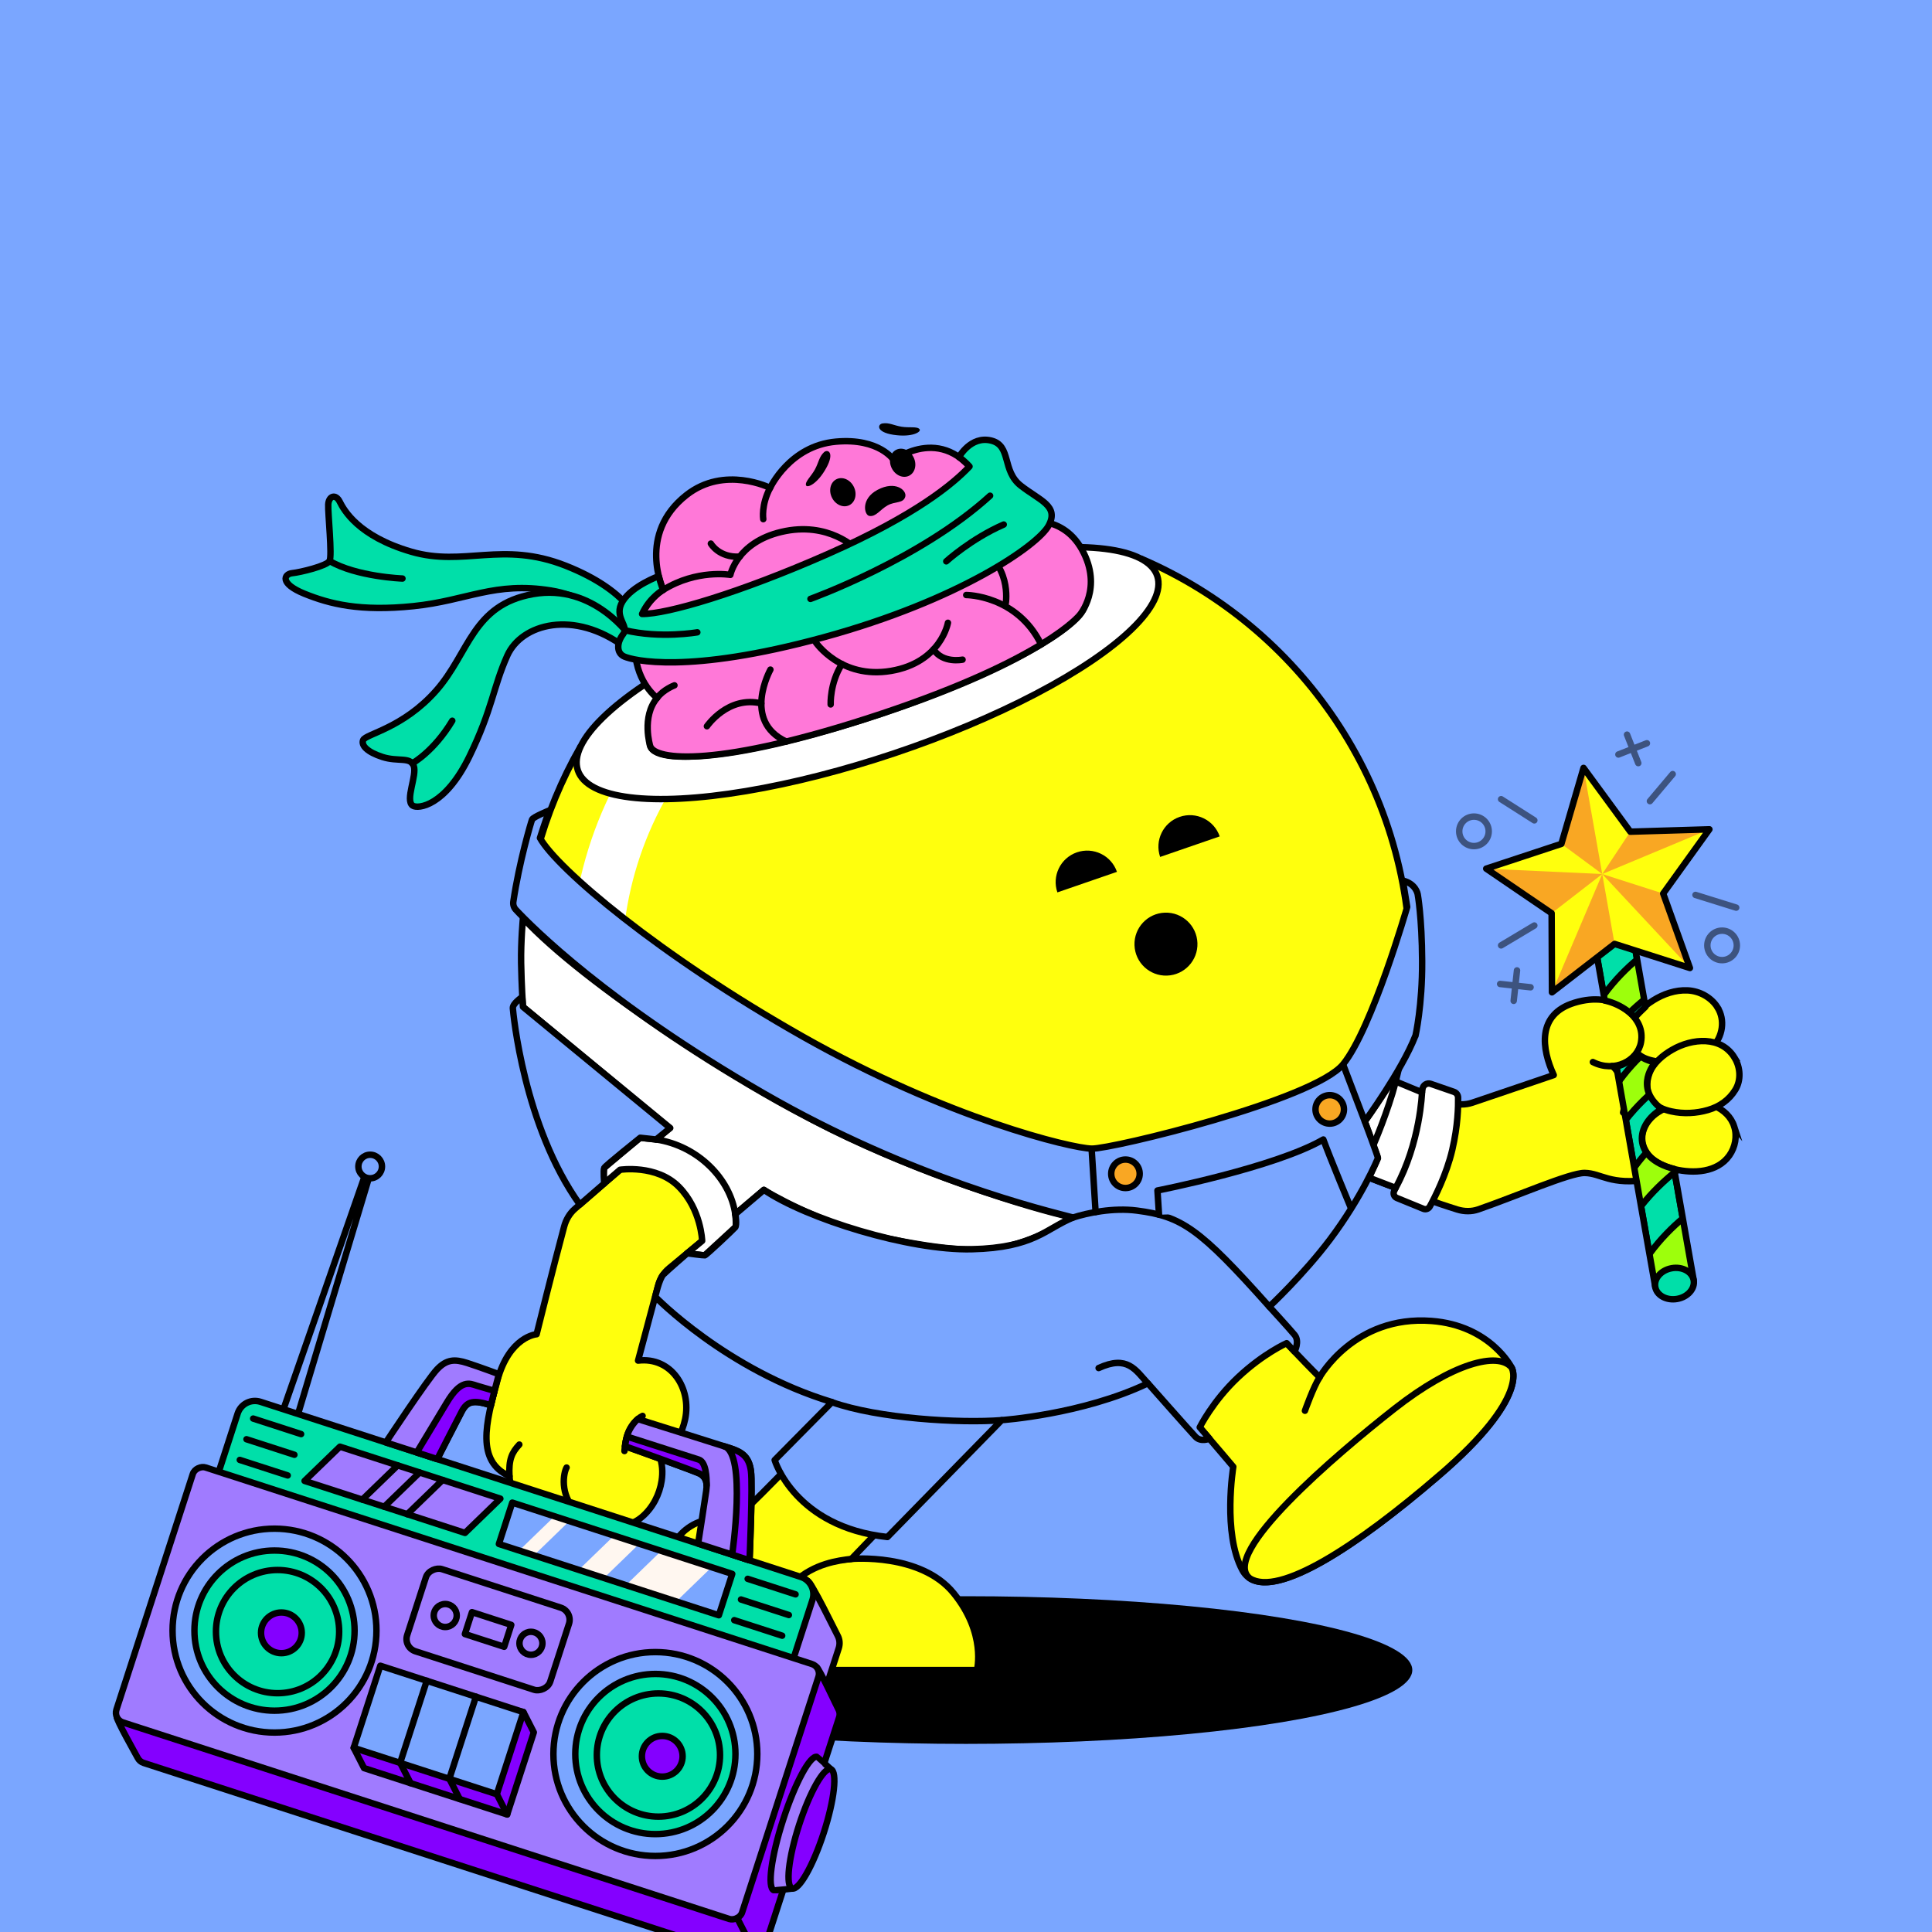 <?xml version="1.0" encoding="UTF-8"?>
<svg xmlns="http://www.w3.org/2000/svg" viewBox="0 0 600 600">
<rect x="0" y="0" width="600" height="600" fill="#333333" stroke="none"/>
<svg id="uuid-50f5b600-4bee-4d04-aa66-9a7827d0c80f" data-name="BACKGROUND" xmlns="http://www.w3.org/2000/svg" viewBox="0 0 600 600"><defs><style>
      .uuid-7826a2f3-55af-481e-b40d-34a6e43de7ed {
        fill: #7aa6ff;
      }
    </style></defs><rect class="uuid-7826a2f3-55af-481e-b40d-34a6e43de7ed" x="-1" y="-1" width="602" height="602"/></svg>
<svg id="uuid-9722f958-7a1b-41d5-b127-5f5664340acc" data-name="BACKGROUND" xmlns="http://www.w3.org/2000/svg" viewBox="0 0 600 600"><defs><style>
      .uuid-38d319f8-e1e2-4e35-8358-20269c2b2afc, .uuid-04aa5705-a527-4798-9248-8fcc4f62d66b {
        fill: #fff;
      }

      .uuid-9f9f1948-40a0-4747-af1d-9594efb41061, .uuid-621ab9aa-9a02-467e-87ae-ac926dafbcb1, .uuid-04aa5705-a527-4798-9248-8fcc4f62d66b, .uuid-c9a14ba2-b8bc-42e5-9f8d-275d1fff3c56, .uuid-6105d9dd-9f9c-48ac-a1fa-9ace9529afd0, .uuid-39fc5d50-c0b6-4d72-9b97-695125c5be4a, .uuid-332aab89-d113-4256-b1ac-e39bd2d752c7 {
        stroke: #000;
        stroke-width: 2px;
      }

      .uuid-9f9f1948-40a0-4747-af1d-9594efb41061, .uuid-621ab9aa-9a02-467e-87ae-ac926dafbcb1, .uuid-04aa5705-a527-4798-9248-8fcc4f62d66b, .uuid-39fc5d50-c0b6-4d72-9b97-695125c5be4a {
        stroke-miterlimit: 10;
      }

      .uuid-9f9f1948-40a0-4747-af1d-9594efb41061, .uuid-621ab9aa-9a02-467e-87ae-ac926dafbcb1, .uuid-c9a14ba2-b8bc-42e5-9f8d-275d1fff3c56, .uuid-332aab89-d113-4256-b1ac-e39bd2d752c7 {
        fill: #ffff0d;
      }

      .uuid-621ab9aa-9a02-467e-87ae-ac926dafbcb1, .uuid-04aa5705-a527-4798-9248-8fcc4f62d66b, .uuid-c9a14ba2-b8bc-42e5-9f8d-275d1fff3c56, .uuid-6105d9dd-9f9c-48ac-a1fa-9ace9529afd0, .uuid-39fc5d50-c0b6-4d72-9b97-695125c5be4a {
        stroke-linecap: round;
      }

      .uuid-c9a14ba2-b8bc-42e5-9f8d-275d1fff3c56, .uuid-6105d9dd-9f9c-48ac-a1fa-9ace9529afd0, .uuid-332aab89-d113-4256-b1ac-e39bd2d752c7 {
        stroke-linejoin: round;
      }

      .uuid-6105d9dd-9f9c-48ac-a1fa-9ace9529afd0 {
        fill: none;
      }

      .uuid-39fc5d50-c0b6-4d72-9b97-695125c5be4a {
        fill: #7aa6ff;
      }
    </style></defs><path class="uuid-c9a14ba2-b8bc-42e5-9f8d-275d1fff3c56" d="m409.81,359.6c9.2,3.77,29.89,12.05,42.79,16.03,2.11.65,4.41.69,6.5-.04,11.79-4.08,28.47-11.39,33.03-11.32,5.25.08,7.8,3.93,19.88,2.04,13.36-2.1,22.43-11.99,20.93-23.3-4.21-43.28-25.18-26.79-25.18-26.79,0,0-5.84-8.75-18.76-4.82-11.83,3.6-10.2,14.44-6.47,22.47l-25.29,8.58c-2.14.72-4.45.71-6.59-.02l-35.7-12.61"/><path class="uuid-621ab9aa-9a02-467e-87ae-ac926dafbcb1" d="m533.36,312.82c2.5,3.94,1.62,9.14-1.57,12.4-2.47,2.53-5.88,3.88-9.32,4.4-2.8.43-5.7.42-8.49-.08-2.14-.39-4.29-1.1-5.79-2.75-1.66-1.83-2.27-4.46-1.98-6.87.51-4.17,3.84-7.14,7.22-9.26,3.17-1.98,6.86-3.26,10.64-3.09,3.8.18,7.36,2.19,9.3,5.24Z"/><path class="uuid-621ab9aa-9a02-467e-87ae-ac926dafbcb1" d="m538.57,349.84c.97,3.03.32,6.43-1.5,9.01-3.77,5.33-11.17,5.65-16.96,4.27-3.31-.79-6.69-2.21-8.67-5.13-3.13-4.61-.82-9.79,3.48-12.56,2.58-1.66,5.61-2.67,8.63-3.14,5.73-.89,13.1,1.51,15.03,7.56Z"/><path class="uuid-621ab9aa-9a02-467e-87ae-ac926dafbcb1" d="m538.71,328.53c1.8,2.99,2.06,6.89.22,9.9-1.95,3.2-4.94,5.25-8.49,6.28-3.66,1.07-7.64,1.27-11.4.44-2.25-.5-4.53-1.38-5.96-3.28-1.86-2.47-1.89-5.68-.85-8.49,1.2-3.24,4.17-5.69,7.09-7.37,6.15-3.56,15.21-4.43,19.39,2.52Z"/><path class="uuid-621ab9aa-9a02-467e-87ae-ac926dafbcb1" d="m501.85,311.68s9.27,3.84,7.77,12.02c-1.04,5.68-8.17,9.55-14.94,6.13"/><path class="uuid-6105d9dd-9f9c-48ac-a1fa-9ace9529afd0" d="m500.67,331.08c2.41,1.63,5.11,8.04,3.4,14.42"/><path d="m443.44,339.88c-2.88,10.58-6.94,20.23-11.17,28.59-10.17-3.78-21.16-9.53-27-11.93l11.83-26.02,26.35,9.36Z"/><ellipse cx="300" cy="518.65" rx="138.6" ry="22.93"/><path class="uuid-9f9f1948-40a0-4747-af1d-9594efb41061" d="m319.36,427.14c-1.16,1.05-54.95,57-54.95,57,0,0,21.51-1.95,31.74,10.62,10.23,12.57,7.26,23.89,7.26,23.89h-66.9s-28.69-36.17-28.69-36.17c0,0,3.74-13.4,20.44-10.59,20.9-19.38,55.52-59.13,55.52-59.13l35.59,14.38Z"/><path d="m283.78,412.76l31.28,12.64-3.24,9.5c-2.93,3.03-9.76,10.12-13.64,14.14-11.92,0-27.98-2.13-41.33-6.37,13.95-15.1,26.93-29.92,26.93-29.92Z"/><path class="uuid-9f9f1948-40a0-4747-af1d-9594efb41061" d="m354.45,173.54l-.11.27-174.2,58.29c-11.49,20.13-18.05,43.43-18.05,68.27,0,76.2,61.77,137.98,137.97,137.98s137.98-61.77,137.98-137.98c0-56.89-34.43-105.72-83.58-126.83Z"/><path class="uuid-6105d9dd-9f9c-48ac-a1fa-9ace9529afd0" d="m264.41,484.14c-4.06.49-11.49,1.36-17.85,7.23"/><path class="uuid-38d319f8-e1e2-4e35-8358-20269c2b2afc" d="m185.17,308.14c-4.41,0-7.98-3.57-7.98-7.98,0-67.74,55.11-122.86,122.86-122.86,4.41,0,7.98,3.57,7.98,7.98s-3.57,7.98-7.98,7.98c-58.94,0-106.9,47.95-106.9,106.9,0,4.41-3.57,7.98-7.98,7.98Z"/><path d="m203.75,397.46l34.2-27.46-24.86,36.3c-6.73-5.1-3.66-2.61-9.34-8.83Z"/><path class="uuid-332aab89-d113-4256-b1ac-e39bd2d752c7" d="m323.72,387.31c19.14-13.4,39.15-11.3,55.52,7.36,19.6,22.35,30.57,33.06,30.57,33.06,0,0,10.74-19.34,34.77-17.5,18.26,1.4,24.84,14.43,24.84,14.43,0,0,6.21,8.82-22.45,33.5-28.66,24.68-54.93,40.92-61.14,29.46-6.21-11.46-2.82-32.1-2.82-32.1,0,0-22.02-26.09-27.94-32.01-6.79-6.79-15.71-1.36-15.71-1.36"/><path class="uuid-9f9f1948-40a0-4747-af1d-9594efb41061" d="m446.97,458.17c-25.89,22.29-49.82,37.69-58.79,32.02-9.77-7.44,26.84-38.54,44.88-52.7,18.04-14.16,32.17-17.82,36.36-12.81,0,0,6.21,8.82-22.45,33.5Z"/><path class="uuid-6105d9dd-9f9c-48ac-a1fa-9ace9529afd0" d="m409.81,427.74c-1.89,2.86-4.55,10.38-4.55,10.38"/><ellipse class="uuid-04aa5705-a527-4798-9248-8fcc4f62d66b" cx="269.41" cy="209.07" rx="94.9" ry="26.25" transform="translate(-52.5 96.54) rotate(-18.55)"/><ellipse class="uuid-39fc5d50-c0b6-4d72-9b97-695125c5be4a" cx="269.41" cy="209.07" rx="71.19" ry="13.32" transform="translate(-52.5 96.54) rotate(-18.55)"/><g><path class="uuid-c9a14ba2-b8bc-42e5-9f8d-275d1fff3c56" d="m214.11,345.7c-8.05,5.83-25.34,20.79-35.52,29.67-1.67,1.45-2.82,3.41-3.39,5.55-3.14,11.67-8.55,33.44-8.55,33.44,0,0-8.42.58-12.19,14.35-3.64,13.3-6.64,25.06,3.77,29.75.35,7.47,7.51,15.45,19.2,9.41.14-.06,1.32,1.32,1.44,1.45,2.64,2.7,6.36,4.45,10.13,4.81,3.65.36,7.61-.67,10.43-3.08,3.29-2.81,5.4-6.94,6.05-11.2.4-2.61.26-5.31-.75-7.78,0,0,6.2-2.51,8.05-11.34,1.99-9.49-4.22-19.42-14.62-18.18l6.17-23.11c.51-2.2,1.74-4.16,3.49-5.59l29.38-24.3"/><path class="uuid-6105d9dd-9f9c-48ac-a1fa-9ace9529afd0" d="m204.73,452.06c-1.37-3.47-5.39-7.08-9-6.88"/><path class="uuid-6105d9dd-9f9c-48ac-a1fa-9ace9529afd0" d="m178.86,469.3c-5.16-5.27-3.82-11.97-2.9-13.54"/><path class="uuid-6105d9dd-9f9c-48ac-a1fa-9ace9529afd0" d="m158.22,458.45c-.27-5.22.73-7.32,3.06-9.83"/><path class="uuid-6105d9dd-9f9c-48ac-a1fa-9ace9529afd0" d="m193.93,450.63c.14-2.07.48-4.16,1.32-6.06.85-1.95,2.36-3.88,4.31-4.85"/></g></svg>
<svg id="uuid-d68fbb24-c0f3-4dee-920e-134d781fb2e1" data-name="BODY" xmlns="http://www.w3.org/2000/svg" viewBox="0 0 600 600"><path d="m378.79,259.75c-1.76-5.11-7.33-7.82-12.44-6.06s-7.82,7.33-6.06,12.44"/><circle cx="362.12" cy="293.18" r="9.78" transform="translate(-9.59 12.26) rotate(-1.91)"/><path d="m346.88,270.76c-1.76-5.11-7.33-7.82-12.44-6.06-5.11,1.76-7.82,7.33-6.06,12.44"/></svg>
<svg id="uuid-a9b76fb0-fcc9-47a4-8a22-bf2a6be645e3" data-name="BODY" xmlns="http://www.w3.org/2000/svg" xmlns:xlink="http://www.w3.org/1999/xlink" viewBox="0 0 600 600"><defs><style>
      .uuid-b38ce0af-b4e9-45a0-a07c-ddbefe16b92c, .uuid-d0f82b25-b41c-4ccb-b99d-337e8c7b221c, .uuid-4c4391de-0469-45ae-85e6-f51b95112f18, .uuid-50bdb408-0f03-46e1-b11e-5fe1cf11a933 {
        fill: none;
      }

      .uuid-d0f82b25-b41c-4ccb-b99d-337e8c7b221c {
        clip-path: url(#uuid-b3878e00-90a2-4718-a8fa-787c32a78eda);
      }

      .uuid-2929258d-25b8-427e-8de3-6a1749239f1a, .uuid-4586ed58-3c26-4b5c-987c-00247d29fbe1 {
        fill: #7aa6ff;
      }

      .uuid-2929258d-25b8-427e-8de3-6a1749239f1a, .uuid-21d9377c-d8c1-4bc7-8f1d-7cae94ebdb6b, .uuid-50bdb408-0f03-46e1-b11e-5fe1cf11a933, .uuid-d9aa9a53-424e-4bf1-bdbc-808db4883ccb {
        stroke: #000;
        stroke-linecap: round;
        stroke-linejoin: round;
        stroke-width: 2px;
      }

      .uuid-4c4391de-0469-45ae-85e6-f51b95112f18 {
        clip-path: url(#uuid-98c8cd3b-e751-42de-aa63-77e0a36d3d5b);
      }

      .uuid-2d96f9ec-d66c-44b5-9875-4c3953027912, .uuid-21d9377c-d8c1-4bc7-8f1d-7cae94ebdb6b {
        fill: #fff;
      }

      .uuid-d9aa9a53-424e-4bf1-bdbc-808db4883ccb {
        fill: #f9a723;
      }
    </style><clipPath id="uuid-98c8cd3b-e751-42de-aa63-77e0a36d3d5b"><path class="uuid-b38ce0af-b4e9-45a0-a07c-ddbefe16b92c" d="m187.46,365.07c0-1.37.16-2.37.16-2.37l11.19-9.37,4.94.54,4.16-3.54-45.5-37.65s-.46-6.93-.57-13.62.57-13.95.57-13.95c19.42,20.93,67.75,51.78,95.66,65.63,27.91,13.85,60.83,24.27,75.34,27.46-5.61,2.07-6.03,4.26-16.69,7.77-10.66,3.51-22.99,2.36-42.4-1.62s-37.12-14.8-37.12-14.8l-8.86,7.52c.26,1.81.19,3.9.19,3.9l-9.7,8.9-5.45-.63,4.68-3.87s-.29-9.76-7.22-16.79c-6.93-7.03-18.28-5.3-18.28-5.3l-4.94,4.24s-.16-1.09-.16-2.46h0Zm237.71.67l8.26,3.17-.47.98c-.39.82-.01,1.79.82,2.14l8.27,3.38c.74.3,1.59,0,1.98-.7,1.53-2.8,5.2-9.98,6.98-17.6,1.78-7.62,1.86-13.58,1.82-16.23-.01-.82-.54-1.54-1.31-1.8l-7.18-2.48c-1.15-.4-2.39.35-2.56,1.56l-.16,1.08-9.17-3.8s-6.31,9.78-8.6,12.83l4.08,11.38-2.76,6.11v-.02Z"/></clipPath><clipPath id="uuid-b3878e00-90a2-4718-a8fa-787c32a78eda"><path class="uuid-b38ce0af-b4e9-45a0-a07c-ddbefe16b92c" d="m439.54,321.73c-4.23,10.84-15.69,26.53-15.69,26.53,0,0,4.15,11.07,4.08,11.38-.08.31-5.02,12.18-14.88,25.28-8.25,10.96-18.86,20.87-18.86,20.87,0,0,6.17,6.74,7.85,8.76s0,5.19,0,5.19l-2.45-2.6s-7.21,3.17-15.1,10.59c-7.89,7.43-11.9,15.53-11.9,15.53l3.02,3.52s-2.64,1.22-4.36-.6c-1.72-1.82-14.76-16.58-14.76-16.58-20.33,9.71-45.4,11.43-45.4,11.43l-35.49,36.3c-28.82-3.13-35.02-23.89-35.02-23.89l17.8-18.01c-32.9-9.98-54.89-32.72-54.89-32.72,0,0,1.26-5.64,2.51-6.89s7.43-6.6,7.43-6.6c0,0,4.99.68,5.45.63.46-.05,8.89-8.04,9.45-8.7s.06-4.11.06-4.11l8.86-7.52c13.1,8.93,45.08,18.91,64.56,18.44,19.48-.47,22.89-6.37,31.45-9.84-8.21-2.19-49.99-12-96.04-38.56-48.62-28.05-72.13-51.81-77.02-57.04-.62-.67-.91-1.58-.78-2.48,1.81-12.31,5.53-24.8,5.82-25.53.3-.76,5.32-2.81,5.32-2.81,0,0-1.67,4.75-2.87,8.54,5.27,9.46,36.81,36.33,81.72,61.73,44.91,25.4,83.33,34.65,89.65,34.75,6.32.1,69.07-15.09,78.08-26.22,9.01-11.12,19.87-48.85,19.87-48.85l-1.33-8.17c4.09.98,4.6,4.25,4.6,4.25,0,0,1.31,7,1.38,20.76.08,13.77-2.08,23.23-2.08,23.23h-.04Zm-231.4,28.58l-45.72-37.62-.24-3.05s-3.03,1.99-2.91,3.49,3.35,36.61,20.8,60.97l7.57-6.56s-.33-4.15,0-4.83c.33-.67,11.19-9.37,11.19-9.37l4.94.54,4.38-3.56h-.01Z"/></clipPath></defs><g id="uuid-af29460d-1585-47d9-9c08-90633e2ce16e" data-name="uuid-3ed2d463-9c98-4ccd-9d5d-4c3039953550"><g id="uuid-8cac3a0a-4265-40b4-9675-88e4177bf870" data-name="uuid-099ea80d-b0f2-4400-b65c-6ce909f17109"><g><path class="uuid-2d96f9ec-d66c-44b5-9875-4c3953027912" d="m187.46,365.07c0-1.37.16-2.37.16-2.37l11.19-9.37,4.94.54,4.16-3.54-45.5-37.65s-.46-6.93-.57-13.62.57-13.95.57-13.95c19.42,20.93,67.75,51.78,95.66,65.63,27.91,13.85,60.83,24.27,75.34,27.46-5.61,2.07-6.03,4.26-16.69,7.77-10.66,3.51-22.99,2.36-42.4-1.62s-37.12-14.8-37.12-14.8l-8.86,7.52c.26,1.81.19,3.9.19,3.9l-9.7,8.9-5.45-.63,4.68-3.87s-.29-9.76-7.22-16.79c-6.93-7.03-18.28-5.3-18.28-5.3l-4.94,4.24s-.16-1.09-.16-2.46h0Zm237.71.67l8.26,3.17-.47.98c-.39.82-.01,1.79.82,2.14l8.27,3.38c.74.3,1.59,0,1.98-.7,1.53-2.8,5.2-9.98,6.98-17.6,1.78-7.62,1.86-13.58,1.82-16.23-.01-.82-.54-1.54-1.31-1.8l-7.18-2.48c-1.15-.4-2.39.35-2.56,1.56l-.16,1.08-9.17-3.8s-6.31,9.78-8.6,12.83l4.08,11.38-2.76,6.11v-.02Z"/><g class="uuid-4c4391de-0469-45ae-85e6-f51b95112f18"><g><path class="uuid-21d9377c-d8c1-4bc7-8f1d-7cae94ebdb6b" d="m203.75,353.87c13.03,1.96,23.07,12.29,24.59,23.19"/><path class="uuid-21d9377c-d8c1-4bc7-8f1d-7cae94ebdb6b" d="m433.43,368.91c7.68-14.03,8.19-29.68,8.19-29.68"/><path class="uuid-21d9377c-d8c1-4bc7-8f1d-7cae94ebdb6b" d="m433.43,336c-2.4,9.19-6.74,19.23-6.74,19.23"/></g></g><path class="uuid-50bdb408-0f03-46e1-b11e-5fe1cf11a933" d="m187.46,365.07c0-1.37.16-2.37.16-2.37l11.19-9.37,4.94.54,4.16-3.54-45.5-37.65s-.46-6.93-.57-13.62.57-13.95.57-13.95c19.42,20.93,67.75,51.78,95.66,65.63,27.91,13.85,60.83,24.27,75.34,27.46-5.61,2.07-6.03,4.26-16.69,7.77-10.66,3.51-22.99,2.36-42.4-1.62s-37.12-14.8-37.12-14.8l-8.86,7.52c.26,1.81.19,3.9.19,3.9l-9.7,8.9-5.45-.63,4.68-3.87s-.29-9.76-7.22-16.79c-6.93-7.03-18.28-5.3-18.28-5.3l-4.94,4.24s-.16-1.09-.16-2.46h0Zm237.71.67l8.26,3.17-.47.98c-.39.82-.01,1.79.82,2.14l8.27,3.38c.74.3,1.59,0,1.98-.7,1.53-2.8,5.2-9.98,6.98-17.6,1.78-7.62,1.86-13.58,1.82-16.23-.01-.82-.54-1.54-1.31-1.8l-7.18-2.48c-1.15-.4-2.39.35-2.56,1.56l-.16,1.08-9.17-3.8s-6.31,9.78-8.6,12.83l4.08,11.38-2.76,6.11v-.02Z"/></g><g><path class="uuid-4586ed58-3c26-4b5c-987c-00247d29fbe1" d="m439.54,321.73c-4.23,10.84-15.69,26.53-15.69,26.53,0,0,4.15,11.07,4.08,11.38-.08.31-5.02,12.18-14.88,25.28-8.25,10.96-18.86,20.87-18.86,20.87,0,0,6.17,6.74,7.85,8.76s0,5.19,0,5.19l-2.45-2.6s-7.21,3.17-15.1,10.59c-7.89,7.43-11.9,15.53-11.9,15.53l3.02,3.52s-2.64,1.22-4.36-.6c-1.72-1.82-14.76-16.58-14.76-16.58-20.33,9.71-45.4,11.43-45.4,11.43l-35.49,36.3c-28.82-3.13-35.02-23.89-35.02-23.89l17.8-18.01c-32.9-9.98-54.89-32.72-54.89-32.72,0,0,1.26-5.64,2.51-6.89s7.43-6.6,7.43-6.6c0,0,4.99.68,5.45.63.46-.05,8.89-8.04,9.45-8.7s.06-4.11.06-4.11l8.86-7.52c13.1,8.93,45.08,18.91,64.56,18.44,19.48-.47,22.89-6.37,31.45-9.84-8.21-2.19-49.99-12-96.04-38.56-48.62-28.05-72.13-51.81-77.02-57.04-.62-.67-.91-1.58-.78-2.48,1.81-12.31,5.53-24.8,5.82-25.53.3-.76,5.32-2.81,5.32-2.81,0,0-1.67,4.75-2.87,8.54,5.27,9.46,36.81,36.33,81.72,61.73,44.91,25.4,83.33,34.65,89.65,34.75,6.32.1,69.07-15.09,78.08-26.22,9.01-11.12,19.87-48.85,19.87-48.85l-1.33-8.17c4.09.98,4.6,4.25,4.6,4.25,0,0,1.31,7,1.38,20.76.08,13.77-2.08,23.23-2.08,23.23h-.04Zm-231.4,28.58l-45.72-37.62-.24-3.05s-3.03,1.99-2.91,3.49,3.35,36.61,20.8,60.97l7.57-6.56s-.33-4.15,0-4.83c.33-.67,11.19-9.37,11.19-9.37l4.94.54,4.38-3.56h-.01Z"/><g class="uuid-d0f82b25-b41c-4ccb-b99d-337e8c7b221c"><g><path class="uuid-2929258d-25b8-427e-8de3-6a1749239f1a" d="m394.18,405.78c-21.84-24.51-27.24-28.01-41.1-29.82-7.38-.96-15.42.71-19.87,2.17"/><path class="uuid-2929258d-25b8-427e-8de3-6a1749239f1a" d="m356.46,429.61c-3.81-4.15-6.3-8.87-15.27-4.75"/><line class="uuid-50bdb408-0f03-46e1-b11e-5fe1cf11a933" x1="339.01" y1="356.74" x2="340.25" y2="376.42"/><path class="uuid-2929258d-25b8-427e-8de3-6a1749239f1a" d="m359.94,377.24l-.48-7.52s36.44-7.14,51.51-15.84c1.82,5.06,8.64,21.47,8.64,21.47"/><line class="uuid-50bdb408-0f03-46e1-b11e-5fe1cf11a933" x1="423.85" y1="348.26" x2="417.09" y2="330.52"/><path class="uuid-2929258d-25b8-427e-8de3-6a1749239f1a" d="m258.34,435.45c14.39,5.09,39.67,6.61,52.72,5.6"/><path d="m258.52,435.93l-5.11,4.85s17.9,8.67,49.25,8.26l8.34-7.65-25.28-.56-12.64-1.52-7.79-1.57-6.78-1.82h.01Z"/><g><circle class="uuid-d9aa9a53-424e-4bf1-bdbc-808db4883ccb" cx="349.52" cy="364.53" r="4.42"/><circle class="uuid-d9aa9a53-424e-4bf1-bdbc-808db4883ccb" cx="412.96" cy="344.53" r="4.42"/></g><polygon points="211.4 409.54 238.5 370.41 237.19 370 228.59 377.23 228.28 381.17 218.83 389.87 212.97 389.87 205.59 396.55 203.75 403.04 211.4 409.54"/></g></g><path class="uuid-50bdb408-0f03-46e1-b11e-5fe1cf11a933" d="m439.54,321.73c-4.23,10.84-15.69,26.53-15.69,26.53,0,0,4.15,11.07,4.08,11.38-.08.31-5.02,12.18-14.88,25.28-8.25,10.96-18.86,20.87-18.86,20.87,0,0,6.17,6.74,7.85,8.76s0,5.19,0,5.19l-2.45-2.6s-7.21,3.17-15.1,10.59c-7.89,7.43-11.9,15.53-11.9,15.53l3.02,3.52s-2.64,1.22-4.36-.6c-1.72-1.82-14.76-16.58-14.76-16.58-20.33,9.71-45.4,11.43-45.4,11.43l-35.49,36.3c-28.82-3.13-35.02-23.89-35.02-23.89l17.8-18.01c-32.9-9.98-54.89-32.72-54.89-32.72,0,0,1.26-5.64,2.51-6.89s7.43-6.6,7.43-6.6c0,0,4.99.68,5.45.63.46-.05,8.89-8.04,9.45-8.7s.06-4.11.06-4.11l8.86-7.52c13.1,8.93,45.08,18.91,64.56,18.44,19.48-.47,22.89-6.37,31.45-9.84-8.21-2.19-49.99-12-96.04-38.56-48.62-28.05-72.13-51.81-77.02-57.04-.62-.67-.91-1.58-.78-2.48,1.81-12.31,5.53-24.8,5.82-25.53.3-.76,5.32-2.81,5.32-2.81,0,0-1.67,4.75-2.87,8.54,5.27,9.46,36.81,36.33,81.72,61.73,44.91,25.4,83.33,34.65,89.65,34.75,6.32.1,69.07-15.09,78.08-26.22,9.01-11.12,19.87-48.85,19.87-48.85l-1.33-8.17c4.09.98,4.6,4.25,4.6,4.25,0,0,1.31,7,1.38,20.76.08,13.77-2.08,23.23-2.08,23.23h-.04Zm-231.4,28.58l-45.72-37.62-.24-3.05s-3.03,1.99-2.91,3.49,3.35,36.61,20.8,60.97l7.57-6.56s-.33-4.15,0-4.83c.33-.67,11.19-9.37,11.19-9.37l4.94.54,4.38-3.56h-.01Z"/></g></g></g></svg>
<svg id="uuid-55ecc028-236b-4107-a473-b463f673f86d" data-name="BODY" xmlns="http://www.w3.org/2000/svg" xmlns:xlink="http://www.w3.org/1999/xlink" viewBox="0 0 600 600"><defs><style>
      .uuid-f7cf47f1-387c-40c0-8451-efa3e1f48bb3, .uuid-6ab753ec-842d-4635-8bda-4f11118cf21d, .uuid-e45dda09-b6fd-469a-8eb9-5847bc51013b, .uuid-b4015b0b-b5a2-4504-ab5f-b3dc7c0f0bea, .uuid-b1a063f9-d398-49ac-8717-dedd55fd17c7 {
        fill: none;
      }

      .uuid-6ab753ec-842d-4635-8bda-4f11118cf21d {
        clip-path: url(#uuid-cd30974c-211b-420c-b621-0d4b41918d4b);
      }

      .uuid-e45dda09-b6fd-469a-8eb9-5847bc51013b {
        clip-path: url(#uuid-0ad76e5b-fc91-46c9-818d-ed4d146208f8);
      }

      .uuid-8a193521-0ef5-4407-9ee8-bb4ebcd57992, .uuid-acba282c-cbdd-4fe6-aee3-1b2aaa578edb, .uuid-d76bb13e-79ef-4d22-868e-758f3fc81ba4, .uuid-7ca8cd12-c4ef-474d-b7e8-9ac616bc8090, .uuid-53cbd553-6925-4261-892e-503624ed011f, .uuid-8318a3fb-8d6a-4db7-b071-a15a473496d3, .uuid-93feedb8-91e3-42a2-bd0a-197c246fdb2b, .uuid-aa1376c1-8f7a-4198-be7e-f0dfeb7eba4b, .uuid-b4015b0b-b5a2-4504-ab5f-b3dc7c0f0bea, .uuid-b1a063f9-d398-49ac-8717-dedd55fd17c7 {
        stroke: #000;
        stroke-linecap: round;
        stroke-linejoin: round;
      }

      .uuid-8a193521-0ef5-4407-9ee8-bb4ebcd57992, .uuid-acba282c-cbdd-4fe6-aee3-1b2aaa578edb, .uuid-124c2ab5-3017-4aff-88c5-916403019659 {
        fill: #7aa6ff;
      }

      .uuid-8a193521-0ef5-4407-9ee8-bb4ebcd57992, .uuid-7ca8cd12-c4ef-474d-b7e8-9ac616bc8090, .uuid-53cbd553-6925-4261-892e-503624ed011f, .uuid-93feedb8-91e3-42a2-bd0a-197c246fdb2b, .uuid-b4015b0b-b5a2-4504-ab5f-b3dc7c0f0bea {
        stroke-width: 2px;
      }

      .uuid-acba282c-cbdd-4fe6-aee3-1b2aaa578edb, .uuid-8318a3fb-8d6a-4db7-b071-a15a473496d3, .uuid-aa1376c1-8f7a-4198-be7e-f0dfeb7eba4b, .uuid-b1a063f9-d398-49ac-8717-dedd55fd17c7 {
        stroke-width: 2px;
      }

      .uuid-d76bb13e-79ef-4d22-868e-758f3fc81ba4 {
        stroke-width: 2px;
      }

      .uuid-d76bb13e-79ef-4d22-868e-758f3fc81ba4, .uuid-7ca8cd12-c4ef-474d-b7e8-9ac616bc8090 {
        fill: #8400ff;
      }

      .uuid-66f64252-28db-40bd-8f2c-f28f22893256 {
        fill: #fff7f0;
      }

      .uuid-53cbd553-6925-4261-892e-503624ed011f, .uuid-8318a3fb-8d6a-4db7-b071-a15a473496d3 {
        fill: #a07bff;
      }

      .uuid-93feedb8-91e3-42a2-bd0a-197c246fdb2b, .uuid-aa1376c1-8f7a-4198-be7e-f0dfeb7eba4b {
        fill: #00dfa9;
      }
    </style><clipPath id="uuid-0ad76e5b-fc91-46c9-818d-ed4d146208f8"><rect class="uuid-f7cf47f1-387c-40c0-8451-efa3e1f48bb3" x="16.46" y="333.04" width="288" height="266.96"/></clipPath><clipPath id="uuid-cd30974c-211b-420c-b621-0d4b41918d4b"><rect class="uuid-f7cf47f1-387c-40c0-8451-efa3e1f48bb3" x="184.41" y="448.21" width="13.5" height="71.81" transform="translate(-328.3 516.71) rotate(-72.04)"/></clipPath></defs><g id="uuid-c271d4e6-0ed9-43ec-a6eb-586182258769" data-name="uuid-aa1a3761-725c-4c6a-bb08-3b927dabb1b6"><g class="uuid-e45dda09-b6fd-469a-8eb9-5847bc51013b"><g><g><polygon class="uuid-8a193521-0ef5-4407-9ee8-bb4ebcd57992" points="91.61 442.3 86.94 440.79 114.36 362.08 115.56 362.47 91.61 442.3"/><circle class="uuid-8a193521-0ef5-4407-9ee8-bb4ebcd57992" cx="114.96" cy="362.27" r="3.66"/></g><g><path class="uuid-53cbd553-6925-4261-892e-503624ed011f" d="m250.78,490.94l-162.48-40.18c-2.64-.86-5.48.59-6.33,3.23l-6.05,18.67c-.86,2.64.59,5.48,3.23,6.33l168.95,54.76c2.64.86,5.48-.59,6.33-3.23l6.05-18.67c.45-1.38.27-2.81-.38-3.98-.6-1.08-8.05-16.51-9.32-16.92h0Z"/><path class="uuid-aa1376c1-8f7a-4198-be7e-f0dfeb7eba4b" d="m80.92,435.35l167.79,54.38c2.96.96,4.58,4.14,3.62,7.1l-7.41,22.87-178.52-57.86,7.41-22.87c.96-2.96,4.14-4.58,7.1-3.62Z"/><g><polygon class="uuid-53cbd553-6925-4261-892e-503624ed011f" points="144.41 476.06 94.59 459.91 105.57 449.28 155.39 465.42 144.41 476.06"/><g><line class="uuid-b4015b0b-b5a2-4504-ab5f-b3dc7c0f0bea" x1="126.49" y1="470.25" x2="137.47" y2="459.61"/><line class="uuid-b4015b0b-b5a2-4504-ab5f-b3dc7c0f0bea" x1="119.33" y1="467.93" x2="130.31" y2="457.3"/><line class="uuid-b4015b0b-b5a2-4504-ab5f-b3dc7c0f0bea" x1="112.52" y1="465.72" x2="123.5" y2="455.09"/></g></g><g><rect class="uuid-124c2ab5-3017-4aff-88c5-916403019659" x="184.41" y="448.21" width="13.5" height="71.81" transform="translate(-328.3 516.71) rotate(-72.04)"/><g class="uuid-6ab753ec-842d-4635-8bda-4f11118cf21d"><g><polygon class="uuid-66f64252-28db-40bd-8f2c-f28f22893256" points="210.04 497.33 194.4 492.26 205.38 481.62 221.02 486.69 210.04 497.33"/><polygon class="uuid-66f64252-28db-40bd-8f2c-f28f22893256" points="187.58 490.05 179.76 487.51 190.74 476.88 198.56 479.41 187.58 490.05"/><polygon class="uuid-66f64252-28db-40bd-8f2c-f28f22893256" points="165.85 483 161.25 481.51 172.23 470.88 176.83 472.37 165.85 483"/></g></g><rect class="uuid-b1a063f9-d398-49ac-8717-dedd55fd17c7" x="184.41" y="448.21" width="13.5" height="71.81" transform="translate(-328.3 516.71) rotate(-72.04)"/></g><g><line class="uuid-b4015b0b-b5a2-4504-ab5f-b3dc7c0f0bea" x1="78.63" y1="440.55" x2="93.51" y2="445.37"/><line class="uuid-b4015b0b-b5a2-4504-ab5f-b3dc7c0f0bea" x1="74.47" y1="453.39" x2="89.35" y2="458.21"/><line class="uuid-b4015b0b-b5a2-4504-ab5f-b3dc7c0f0bea" x1="76.55" y1="446.97" x2="91.43" y2="451.79"/></g><g><line class="uuid-b4015b0b-b5a2-4504-ab5f-b3dc7c0f0bea" x1="232.2" y1="490.32" x2="247.07" y2="495.14"/><line class="uuid-b4015b0b-b5a2-4504-ab5f-b3dc7c0f0bea" x1="228.03" y1="503.16" x2="242.91" y2="507.98"/><line class="uuid-b4015b0b-b5a2-4504-ab5f-b3dc7c0f0bea" x1="230.12" y1="496.74" x2="244.99" y2="501.56"/></g></g><g><path class="uuid-7ca8cd12-c4ef-474d-b7e8-9ac616bc8090" d="m232.92,608.52l-188.32-61.03c-.83-.27-1.47-.85-1.83-1.56s-6.8-12.03-6.53-12.86l30.07-62.74c.54-1.65,2.31-2.56,3.96-2.02l183.3,49.39c.76.25,6.38,12.41,6.76,13.05.44.75.57,1.67.28,2.56l-23.72,73.19c-.54,1.65-2.31,2.56-3.96,2.02h0Z"/><rect class="uuid-8318a3fb-8d6a-4db7-b071-a15a473496d3" x="103.55" y="423.69" width="83.23" height="204.26" rx="3.15" ry="3.15" transform="translate(-399.79 501.8) rotate(-72.04)"/><line class="uuid-b4015b0b-b5a2-4504-ab5f-b3dc7c0f0bea" x1="235.39" y1="608.29" x2="228.96" y2="595.7"/></g><g><circle class="uuid-8a193521-0ef5-4407-9ee8-bb4ebcd57992" cx="85.25" cy="506.4" r="31.66"/><circle class="uuid-93feedb8-91e3-42a2-bd0a-197c246fdb2b" cx="85.25" cy="506.4" r="24.87"/><circle class="uuid-b4015b0b-b5a2-4504-ab5f-b3dc7c0f0bea" cx="86.2" cy="506.71" r="19.13"/><circle class="uuid-7ca8cd12-c4ef-474d-b7e8-9ac616bc8090" cx="87.39" cy="507.09" r="6.32"/></g><g><circle class="uuid-8a193521-0ef5-4407-9ee8-bb4ebcd57992" cx="203.53" cy="544.73" r="31.66"/><circle class="uuid-93feedb8-91e3-42a2-bd0a-197c246fdb2b" cx="203.53" cy="544.73" r="24.87"/><circle class="uuid-b4015b0b-b5a2-4504-ab5f-b3dc7c0f0bea" cx="204.48" cy="545.04" r="19.13"/><circle class="uuid-7ca8cd12-c4ef-474d-b7e8-9ac616bc8090" cx="205.67" cy="545.43" r="6.32"/></g><g><g><rect class="uuid-b1a063f9-d398-49ac-8717-dedd55fd17c7" x="148.01" y="499.61" width="7.15" height="12.83" transform="translate(-376.53 494.21) rotate(-72.04)"/><circle class="uuid-b4015b0b-b5a2-4504-ab5f-b3dc7c0f0bea" cx="138.27" cy="501.71" r="3.57"/><circle class="uuid-b4015b0b-b5a2-4504-ab5f-b3dc7c0f0bea" cx="164.89" cy="510.34" r="3.57"/></g><rect class="uuid-b1a063f9-d398-49ac-8717-dedd55fd17c7" x="138.18" y="482.66" width="26.81" height="46.72" rx="3.97" ry="3.97" transform="translate(-376.53 494.21) rotate(-72.04)"/></g><g><polygon class="uuid-7ca8cd12-c4ef-474d-b7e8-9ac616bc8090" points="157.51 563.5 113.06 549.1 109.84 542.79 121.33 523.59 162.56 531.69 165.78 538 157.51 563.5"/><rect class="uuid-acba282c-cbdd-4fe6-aee3-1b2aaa578edb" x="122.8" y="513.88" width="26.81" height="46.72" transform="translate(-416.86 501.17) rotate(-72.04)"/><polyline class="uuid-b4015b0b-b5a2-4504-ab5f-b3dc7c0f0bea" points="127.51 553.78 124.28 547.45 132.54 521.96"/><polyline class="uuid-b4015b0b-b5a2-4504-ab5f-b3dc7c0f0bea" points="142.78 558.73 139.55 552.4 147.81 526.91"/><line class="uuid-b4015b0b-b5a2-4504-ab5f-b3dc7c0f0bea" x1="154.29" y1="557.19" x2="157.51" y2="563.5"/></g><path class="uuid-53cbd553-6925-4261-892e-503624ed011f" d="m245.96,586.54c-.21.07-5.45.56-5.62.5-2.11-.68-.82-10.51,2.89-21.95,3.71-11.44,8.43-20.16,10.54-19.47.1.03,4.15,3.73,4.23,3.8,1.73,1.42-9.72,36.37-12.03,37.12h0Z"/><ellipse class="uuid-d76bb13e-79ef-4d22-868e-758f3fc81ba4" cx="252" cy="567.93" rx="19.46" ry="4.02" transform="translate(-365.96 632.55) rotate(-72.04)"/><g><path class="uuid-53cbd553-6925-4261-892e-503624ed011f" d="m152.45,436.42s.66-2.76,1.4-5.54,1.09-4.12,1.09-4.12c0,0-5.88-2.19-9.8-3.46-3.92-1.27-6.41-1.17-9.39,1.94-2.97,3.11-15.92,22.72-15.92,22.72l15.96,5.17s5.87-11.48,7.58-14.75,3.7-3.7,9.07-1.96h0Z"/><path class="uuid-7ca8cd12-c4ef-474d-b7e8-9ac616bc8090" d="m152.45,436.42s.5-2.1,1.12-4.48c-2.12-.62-4.79-1.37-5.52-1.61-2.23-.72-4.92-2.05-9.31,5.29-3.09,5.15-7.16,11.9-9.31,15.45h0l6.37,2.06s5.87-11.48,7.58-14.75c1.71-3.27,3.7-3.7,9.07-1.96Z"/></g><g><path class="uuid-53cbd553-6925-4261-892e-503624ed011f" d="m194.13,449.15s.25-2.82,1.22-4.81c1.13-2.3,2.73-3.64,2.73-3.64,0,0,24.75,7.78,28.66,9.04,3.92,1.27,5.88,2.81,6.46,7.08s-.43,27.74-.43,27.74l-15.96-5.17s1.99-12.74,2.51-16.4c.24-1.66.18-2.89-.46-3.9-.31-.49-.76-.93-1.38-1.34-.91-.6-21.63-8.04-23.37-8.61h0Z"/><path class="uuid-7ca8cd12-c4ef-474d-b7e8-9ac616bc8090" d="m233.21,456.83c-.58-4.26-2.55-5.81-6.46-7.08l-1.83-.59c7.01,2.27,2.46,33.66,2.46,33.66l5.4,1.75s1.02-23.47.43-27.74h0Z"/><path class="uuid-7ca8cd12-c4ef-474d-b7e8-9ac616bc8090" d="m218.87,459.1c.39.62.55,1.34.57,2.18.05-2.37-.14-7.25-2.42-7.99-2.34-.76-16.13-5.17-22.32-7.15-.43,1.56-.56,3.02-.56,3.02,1.74.56,22.46,8,23.37,8.61.62.41,1.07.85,1.38,1.34h0Z"/></g></g></g></g></svg>
<svg id="uuid-b86e4cbe-7f03-4745-ba6f-e4bbc34688fe" data-name="BODY" xmlns="http://www.w3.org/2000/svg" xmlns:xlink="http://www.w3.org/1999/xlink" viewBox="0 0 600 600"><defs><style>
      .uuid-04762781-8186-4ed2-baf1-f857ced1e0b2, .uuid-149eec6d-4f9d-4896-a106-a4156b50f562, .uuid-08a6c331-4618-44ee-9952-8ffa4e0c4160, .uuid-f8f6917d-050d-460b-a02b-714b9c75d550, .uuid-4bf8e94b-17ea-4547-8d82-b038228e741d {
        fill: none;
      }

      .uuid-149eec6d-4f9d-4896-a106-a4156b50f562 {
        clip-path: url(#uuid-2e72cd1b-fdab-4f81-b8e4-6702d6b9af87);
      }

      .uuid-08a6c331-4618-44ee-9952-8ffa4e0c4160 {
        opacity: .5;
      }

      .uuid-228d3895-0778-49c8-83d3-30dfba100097 {
        fill: #f9a723;
      }

      .uuid-c83b020e-f705-48cb-b7c0-f9c8b022d30e {
        fill: #ffff0d;
      }

      .uuid-ad6c224e-0faa-4e21-854d-c5af1dadf6bc {
        fill: #9dff0c;
      }

      .uuid-2ff116f9-003d-4be2-a2d8-3bde47bf1bad {
        stroke-width: 2px;
      }

      .uuid-2ff116f9-003d-4be2-a2d8-3bde47bf1bad, .uuid-dac2b130-be88-462b-b470-d741f5c5d6da {
        fill: #00dfa9;
      }

      .uuid-2ff116f9-003d-4be2-a2d8-3bde47bf1bad, .uuid-dac2b130-be88-462b-b470-d741f5c5d6da, .uuid-4bf8e94b-17ea-4547-8d82-b038228e741d {
        stroke: #000;
        stroke-linecap: round;
        stroke-linejoin: round;
      }

      .uuid-dac2b130-be88-462b-b470-d741f5c5d6da, .uuid-4bf8e94b-17ea-4547-8d82-b038228e741d {
        stroke-width: 2px;
      }

      .uuid-f8f6917d-050d-460b-a02b-714b9c75d550 {
        clip-path: url(#uuid-e9dd4566-59bc-434a-9bd4-054fa7e89a9b);
      }
    </style><clipPath id="uuid-e9dd4566-59bc-434a-9bd4-054fa7e89a9b"><path class="uuid-04762781-8186-4ed2-baf1-f857ced1e0b2" d="m498.37,310.73l-4.5-25.52,11.93-2.1,5.21,29.56c-1.02.95-2.29,2.19-3.27,3.31,0,0-3.34-3.93-9.37-5.26h0Zm17.67,33.69c-8.9-6.88-1.98-14.48-1.98-14.48,0,0-3.93-.74-5.6-2.81-2.36,2.77-4.89,3.75-6.47,4.1l12.07,68.44,11.93-2.1-6.09-34.55c-13.34-3.46-11.97-13.85-3.85-18.6Z"/></clipPath><clipPath id="uuid-2e72cd1b-fdab-4f81-b8e4-6702d6b9af87"><polygon class="uuid-04762781-8186-4ed2-baf1-f857ced1e0b2" points="491.78 238.48 506.31 258.29 530.87 257.55 516.52 277.5 524.82 300.62 501.42 293.14 481.98 308.18 481.87 283.61 461.56 269.77 484.9 262.07 491.78 238.48"/></clipPath></defs><g id="uuid-31aa461f-c31d-4f84-9021-f7584a52c7ff" data-name="uuid-05a871f0-c9cf-4aac-9586-bf584656164d"><g id="uuid-f94554ab-e65b-452c-86e5-d9a4ed313404" data-name="uuid-9f8862e7-91e0-4d66-aff9-c612ab9ab165"><g><path class="uuid-ad6c224e-0faa-4e21-854d-c5af1dadf6bc" d="m498.37,310.73l-4.5-25.52,11.93-2.1,5.21,29.56c-1.02.95-2.29,2.19-3.27,3.31,0,0-3.34-3.93-9.37-5.26h0Zm17.67,33.69c-8.9-6.88-1.98-14.48-1.98-14.48,0,0-3.93-.74-5.6-2.81-2.36,2.77-4.89,3.75-6.47,4.1l12.07,68.44,11.93-2.1-6.09-34.55c-13.34-3.46-11.97-13.85-3.85-18.6Z"/><g class="uuid-f8f6917d-050d-460b-a02b-714b9c75d550"><g><path class="uuid-dac2b130-be88-462b-b470-d741f5c5d6da" d="m502.79,335.82c3.5-4.83,7.37-8.54,10.35-11.04l-2.53-14.33c-3.14,2.56-7,6.13-10.44,10.53l2.62,14.84h0Z"/><path class="uuid-dac2b130-be88-462b-b470-d741f5c5d6da" d="m507.52,362.63c3.5-4.83,7.37-8.54,10.35-11.04l-2.53-14.33c-3.14,2.56-7,6.13-10.44,10.53l2.62,14.84h0Z"/><path class="uuid-dac2b130-be88-462b-b470-d741f5c5d6da" d="m505.89,283.64c-3.14,2.56-7,6.13-10.44,10.53l2.62,14.84c3.5-4.83,7.37-8.54,10.35-11.04l-2.53-14.33Z"/><path class="uuid-dac2b130-be88-462b-b470-d741f5c5d6da" d="m522.6,378.39l-2.53-14.33c-3.14,2.56-7,6.13-10.44,10.53l2.62,14.84c3.5-4.83,7.37-8.54,10.35-11.04Z"/></g></g><path class="uuid-4bf8e94b-17ea-4547-8d82-b038228e741d" d="m498.37,310.73l-4.5-25.52,11.93-2.1,5.21,29.56c-1.02.95-2.29,2.19-3.27,3.31,0,0-3.34-3.93-9.37-5.26h0Zm17.67,33.69c-8.9-6.88-1.98-14.48-1.98-14.48,0,0-3.93-.74-5.6-2.81-2.36,2.77-4.89,3.75-6.47,4.1l12.07,68.44,11.93-2.1-6.09-34.55c-13.34-3.46-11.97-13.85-3.85-18.6Z"/></g><ellipse class="uuid-2ff116f9-003d-4be2-a2d8-3bde47bf1bad" cx="520.02" cy="398.62" rx="6.06" ry="4.84" transform="translate(-61.32 96.36) rotate(-10)"/><g><polygon class="uuid-c83b020e-f705-48cb-b7c0-f9c8b022d30e" points="491.78 238.48 506.31 258.29 530.87 257.55 516.52 277.5 524.82 300.62 501.42 293.14 481.98 308.18 481.87 283.61 461.56 269.77 484.9 262.07 491.78 238.48"/><g class="uuid-149eec6d-4f9d-4896-a106-a4156b50f562"><g><polygon class="uuid-228d3895-0778-49c8-83d3-30dfba100097" points="484.9 262.07 497.59 271.44 491.78 238.48 484.9 262.07"/><polygon class="uuid-228d3895-0778-49c8-83d3-30dfba100097" points="501.42 293.14 497.59 271.44 481.98 308.18 501.42 293.14"/><polygon class="uuid-228d3895-0778-49c8-83d3-30dfba100097" points="481.87 283.61 497.59 271.44 461.56 269.77 481.87 283.61"/><polygon class="uuid-228d3895-0778-49c8-83d3-30dfba100097" points="506.31 258.29 497.59 271.44 530.87 257.55 506.31 258.29"/><polygon class="uuid-228d3895-0778-49c8-83d3-30dfba100097" points="497.59 271.44 524.82 300.62 516.52 277.5 497.59 271.44"/></g></g><polygon class="uuid-4bf8e94b-17ea-4547-8d82-b038228e741d" points="491.78 238.48 506.31 258.29 530.87 257.55 516.52 277.5 524.82 300.62 501.42 293.14 481.98 308.18 481.87 283.61 461.56 269.77 484.9 262.07 491.78 238.48"/></g><g class="uuid-08a6c331-4618-44ee-9952-8ffa4e0c4160"><line class="uuid-4bf8e94b-17ea-4547-8d82-b038228e741d" x1="476.5" y1="287.43" x2="466.18" y2="293.6"/><line class="uuid-4bf8e94b-17ea-4547-8d82-b038228e741d" x1="476.5" y1="254.77" x2="466.18" y2="248.2"/><line class="uuid-4bf8e94b-17ea-4547-8d82-b038228e741d" x1="512.4" y1="248.8" x2="519.47" y2="240.41"/><line class="uuid-4bf8e94b-17ea-4547-8d82-b038228e741d" x1="526.55" y1="277.93" x2="539.19" y2="281.87"/><circle class="uuid-4bf8e94b-17ea-4547-8d82-b038228e741d" cx="457.75" cy="258.18" r="4.58"/><circle cx="458.4" cy="284.06" r="2.05"/><circle cx="540.65" cy="250.25" r="2.05"/><circle cx="548.64" cy="268.25" r="2.05"/><circle class="uuid-4bf8e94b-17ea-4547-8d82-b038228e741d" cx="534.81" cy="293.6" r="4.58"/><g><line class="uuid-4bf8e94b-17ea-4547-8d82-b038228e741d" x1="505.29" y1="228.15" x2="508.78" y2="236.99"/><line class="uuid-4bf8e94b-17ea-4547-8d82-b038228e741d" x1="511.46" y1="230.83" x2="502.61" y2="234.31"/></g><g><line class="uuid-4bf8e94b-17ea-4547-8d82-b038228e741d" x1="471.12" y1="301.37" x2="470.09" y2="310.82"/><line class="uuid-4bf8e94b-17ea-4547-8d82-b038228e741d" x1="475.33" y1="306.61" x2="465.88" y2="305.58"/></g></g></g></g></svg>
<svg id="uuid-a3f28a2b-9461-4e4d-b00c-2d487f48f076" data-name="BODY" xmlns="http://www.w3.org/2000/svg" viewBox="0 0 600 600"><defs><style>
      .uuid-acb057e4-f306-4fba-b40b-dbc41b13acec {
        fill: #ff78d8;
      }

      .uuid-acb057e4-f306-4fba-b40b-dbc41b13acec, .uuid-aceaffa3-efee-4308-a432-20436515d004, .uuid-d8124620-b43e-4bc1-beb5-309127ff787b {
        stroke: #000;
        stroke-linecap: round;
        stroke-linejoin: round;
        stroke-width: 2px;
      }

      .uuid-aceaffa3-efee-4308-a432-20436515d004 {
        fill: #00dfa9;
      }

      .uuid-d8124620-b43e-4bc1-beb5-309127ff787b {
        fill: none;
      }
    </style></defs><g id="uuid-e8139ec1-edd0-4f0d-8fd4-48880cb3b56d" data-name="uuid-cf5c384c-56be-4047-b09e-8fa456ae6f54"><g id="uuid-1c116393-5c5f-40bc-a11f-a356b6e372f0" data-name="uuid-4260774e-7531-4491-80c5-0b19b5b0241d"><g><path class="uuid-acb057e4-f306-4fba-b40b-dbc41b13acec" d="m201.92,231.71s-2.8-9.09,2.15-14.96c0,0-6.16-4.45-6.83-14.26-.95-13.86,8.76-19.32,8.76-19.32,0,0-8.28-17.27,7.18-29.43,11.83-9.3,25.99-2.22,25.99-2.22,0,0,6.05-13.07,20.43-14.36,13.55-1.21,18,5.76,18,5.76,0,0,16.37-12.58,27.61,7.79,0,0,14.36.61,11.53,11.53,0,0,12.74-3.44,19.31,8.49,6.57,11.93-.77,20.29-.77,20.29,0,0-10.85,13.76-61.62,30.66-50.77,16.9-70.37,14.46-71.73,10.02h0Z"/><g><path class="uuid-d8124620-b43e-4bc1-beb5-309127ff787b" d="m205.99,183.18c10.42-6.47,20.83-4.65,20.83-4.65,0,0,2-10.05,15.78-13.33,14.87-3.54,23.45,5.45,23.45,5.45"/><path class="uuid-d8124620-b43e-4bc1-beb5-309127ff787b" d="m229.73,172.86c-6.44.41-8.97-4.04-8.97-4.04"/><path class="uuid-d8124620-b43e-4bc1-beb5-309127ff787b" d="m239.16,151.52c-2.83,5.36-2.12,9.71-2.12,9.71"/><path class="uuid-d8124620-b43e-4bc1-beb5-309127ff787b" d="m302.46,169.32c11.93,5.36,9.91,17.9,9.91,17.9"/><path class="uuid-d8124620-b43e-4bc1-beb5-309127ff787b" d="m323.33,200.12c-7.52-15.33-23.26-15.33-23.26-15.33"/><path class="uuid-d8124620-b43e-4bc1-beb5-309127ff787b" d="m294.39,193.41s-2.14,12.32-17.71,14.95c-15.57,2.63-23.36-8.9-23.36-8.9"/><path class="uuid-d8124620-b43e-4bc1-beb5-309127ff787b" d="m261.47,206.23c-3.81,5.97-3.5,12.54-3.5,12.54"/><path class="uuid-d8124620-b43e-4bc1-beb5-309127ff787b" d="m244.19,230.3c-13.83-6.37-4.93-22.35-4.93-22.35"/><path class="uuid-d8124620-b43e-4bc1-beb5-309127ff787b" d="m236.44,218.46c-10.33-2.52-16.9,7.08-16.9,7.08"/><path class="uuid-d8124620-b43e-4bc1-beb5-309127ff787b" d="m204.07,216.75c1.89-2.6,5.39-3.91,5.39-3.91"/><path class="uuid-d8124620-b43e-4bc1-beb5-309127ff787b" d="m289.91,201.67c2.91,4.46,9.02,3.19,9.02,3.19"/></g><g><g><g><path class="uuid-aceaffa3-efee-4308-a432-20436515d004" d="m198.41,193.59s-2.9-10.08-22.72-17.9c-19.82-7.82-31.55.44-48-4.36-16.45-4.81-20.9-12.96-22.18-15.52-1.28-2.56-3.44-1.75-3.57.88s1.28,15.98.4,17.53-9.03,3.51-11.6,3.78-3.98,3.24,3.84,6.4,17.16,5.56,33.84,3.84c16.69-1.72,25.08-7.69,42.67-4.85,17.6,2.83,25.08,17.39,25.08,17.39l2.22-7.18h0Z"/><path class="uuid-aceaffa3-efee-4308-a432-20436515d004" d="m102.34,174.21c8.36,4.92,22.65,5.46,22.65,5.46"/></g><g><path class="uuid-aceaffa3-efee-4308-a432-20436515d004" d="m194.01,200.97c-15.73-11.73-32.01-7.28-36.46,2.63-4.45,9.91-4.57,16.51-11.8,31.37-7.51,15.42-15.96,16.35-17.6,15.22-2.43-1.69,1.42-9.44.34-12.34-1.08-2.9-4.92-1.21-9.71-2.76-4.79-1.55-6.67-3.61-6-5.26.77-1.89,12.4-3.67,22.72-15.4,10.31-11.73,11.22-26.6,30.03-29.93,19.09-3.39,30.44,13.52,30.44,13.52l-1.97,2.97h0Z"/><path class="uuid-aceaffa3-efee-4308-a432-20436515d004" d="m128.04,237.06s6.65-3.62,12.42-13.23"/></g></g><g><path class="uuid-aceaffa3-efee-4308-a432-20436515d004" d="m204.57,178.91s.87,3.36,1.42,4.27c0,0-4.22,2.27-6.59,7.49,7.67.09,30.16-6.48,57.66-18.61,27.51-12.13,39.11-21.96,44.03-27.19,0,0-1.71-1.93-3.27-2.91,0,0,3.63-6.71,10-5.14,6.37,1.57,3.24,9.35,9.2,14.01s11.93,6.27,8.65,12.39c-3.29,6.12-27.76,23.21-70.03,34.74-42.27,11.53-59.01,7.08-61.69,5.97-2.68-1.11-2.38-4.5-.4-7.03,1.97-2.53-3.17-5.28-.2-10.13s11.22-7.84,11.22-7.84h0Z"/><g><path class="uuid-d8124620-b43e-4bc1-beb5-309127ff787b" d="m194.01,195.71c11.07,2.68,22.55.66,22.55.66"/><path class="uuid-d8124620-b43e-4bc1-beb5-309127ff787b" d="m307.48,153.95c-21.6,19.72-55.78,32.04-55.78,32.04"/><path class="uuid-d8124620-b43e-4bc1-beb5-309127ff787b" d="m311.72,162.9c-10.11,4.4-17.85,11.43-17.85,11.43"/></g></g></g><g><path d="m269.96,160.23c2.11.34,3.34-1.98,5.73-3.3,2.39-1.32,4.9-.52,5.46-2.74.48-1.9-3.02-5.03-8.6-2.08-5.34,2.83-4.14,7.86-2.59,8.11Z"/><path d="m255.89,140.45c-1.53,1.45-1.61,3.12-2.79,5.31s-3.13,3.79-2.79,4.93c.29.98,3.51-.3,6.31-5.39,2.68-4.87.4-5.91-.73-4.85h0Z"/><path d="m274.07,131.5c2.09-.33,3.45.62,5.91,1.02,2.46.4,4.91-.17,5.61.79.6.83-2.38,2.6-8.12,1.72-5.5-.84-4.93-3.29-3.4-3.53h0Z"/><ellipse cx="261.76" cy="152.85" rx="3.79" ry="4.5" transform="translate(-40.6 131.44) rotate(-26.23)"/><ellipse cx="280.33" cy="143.71" rx="3.79" ry="4.5" transform="translate(-34.65 138.7) rotate(-26.23)"/></g></g></g></g></svg>
</svg>